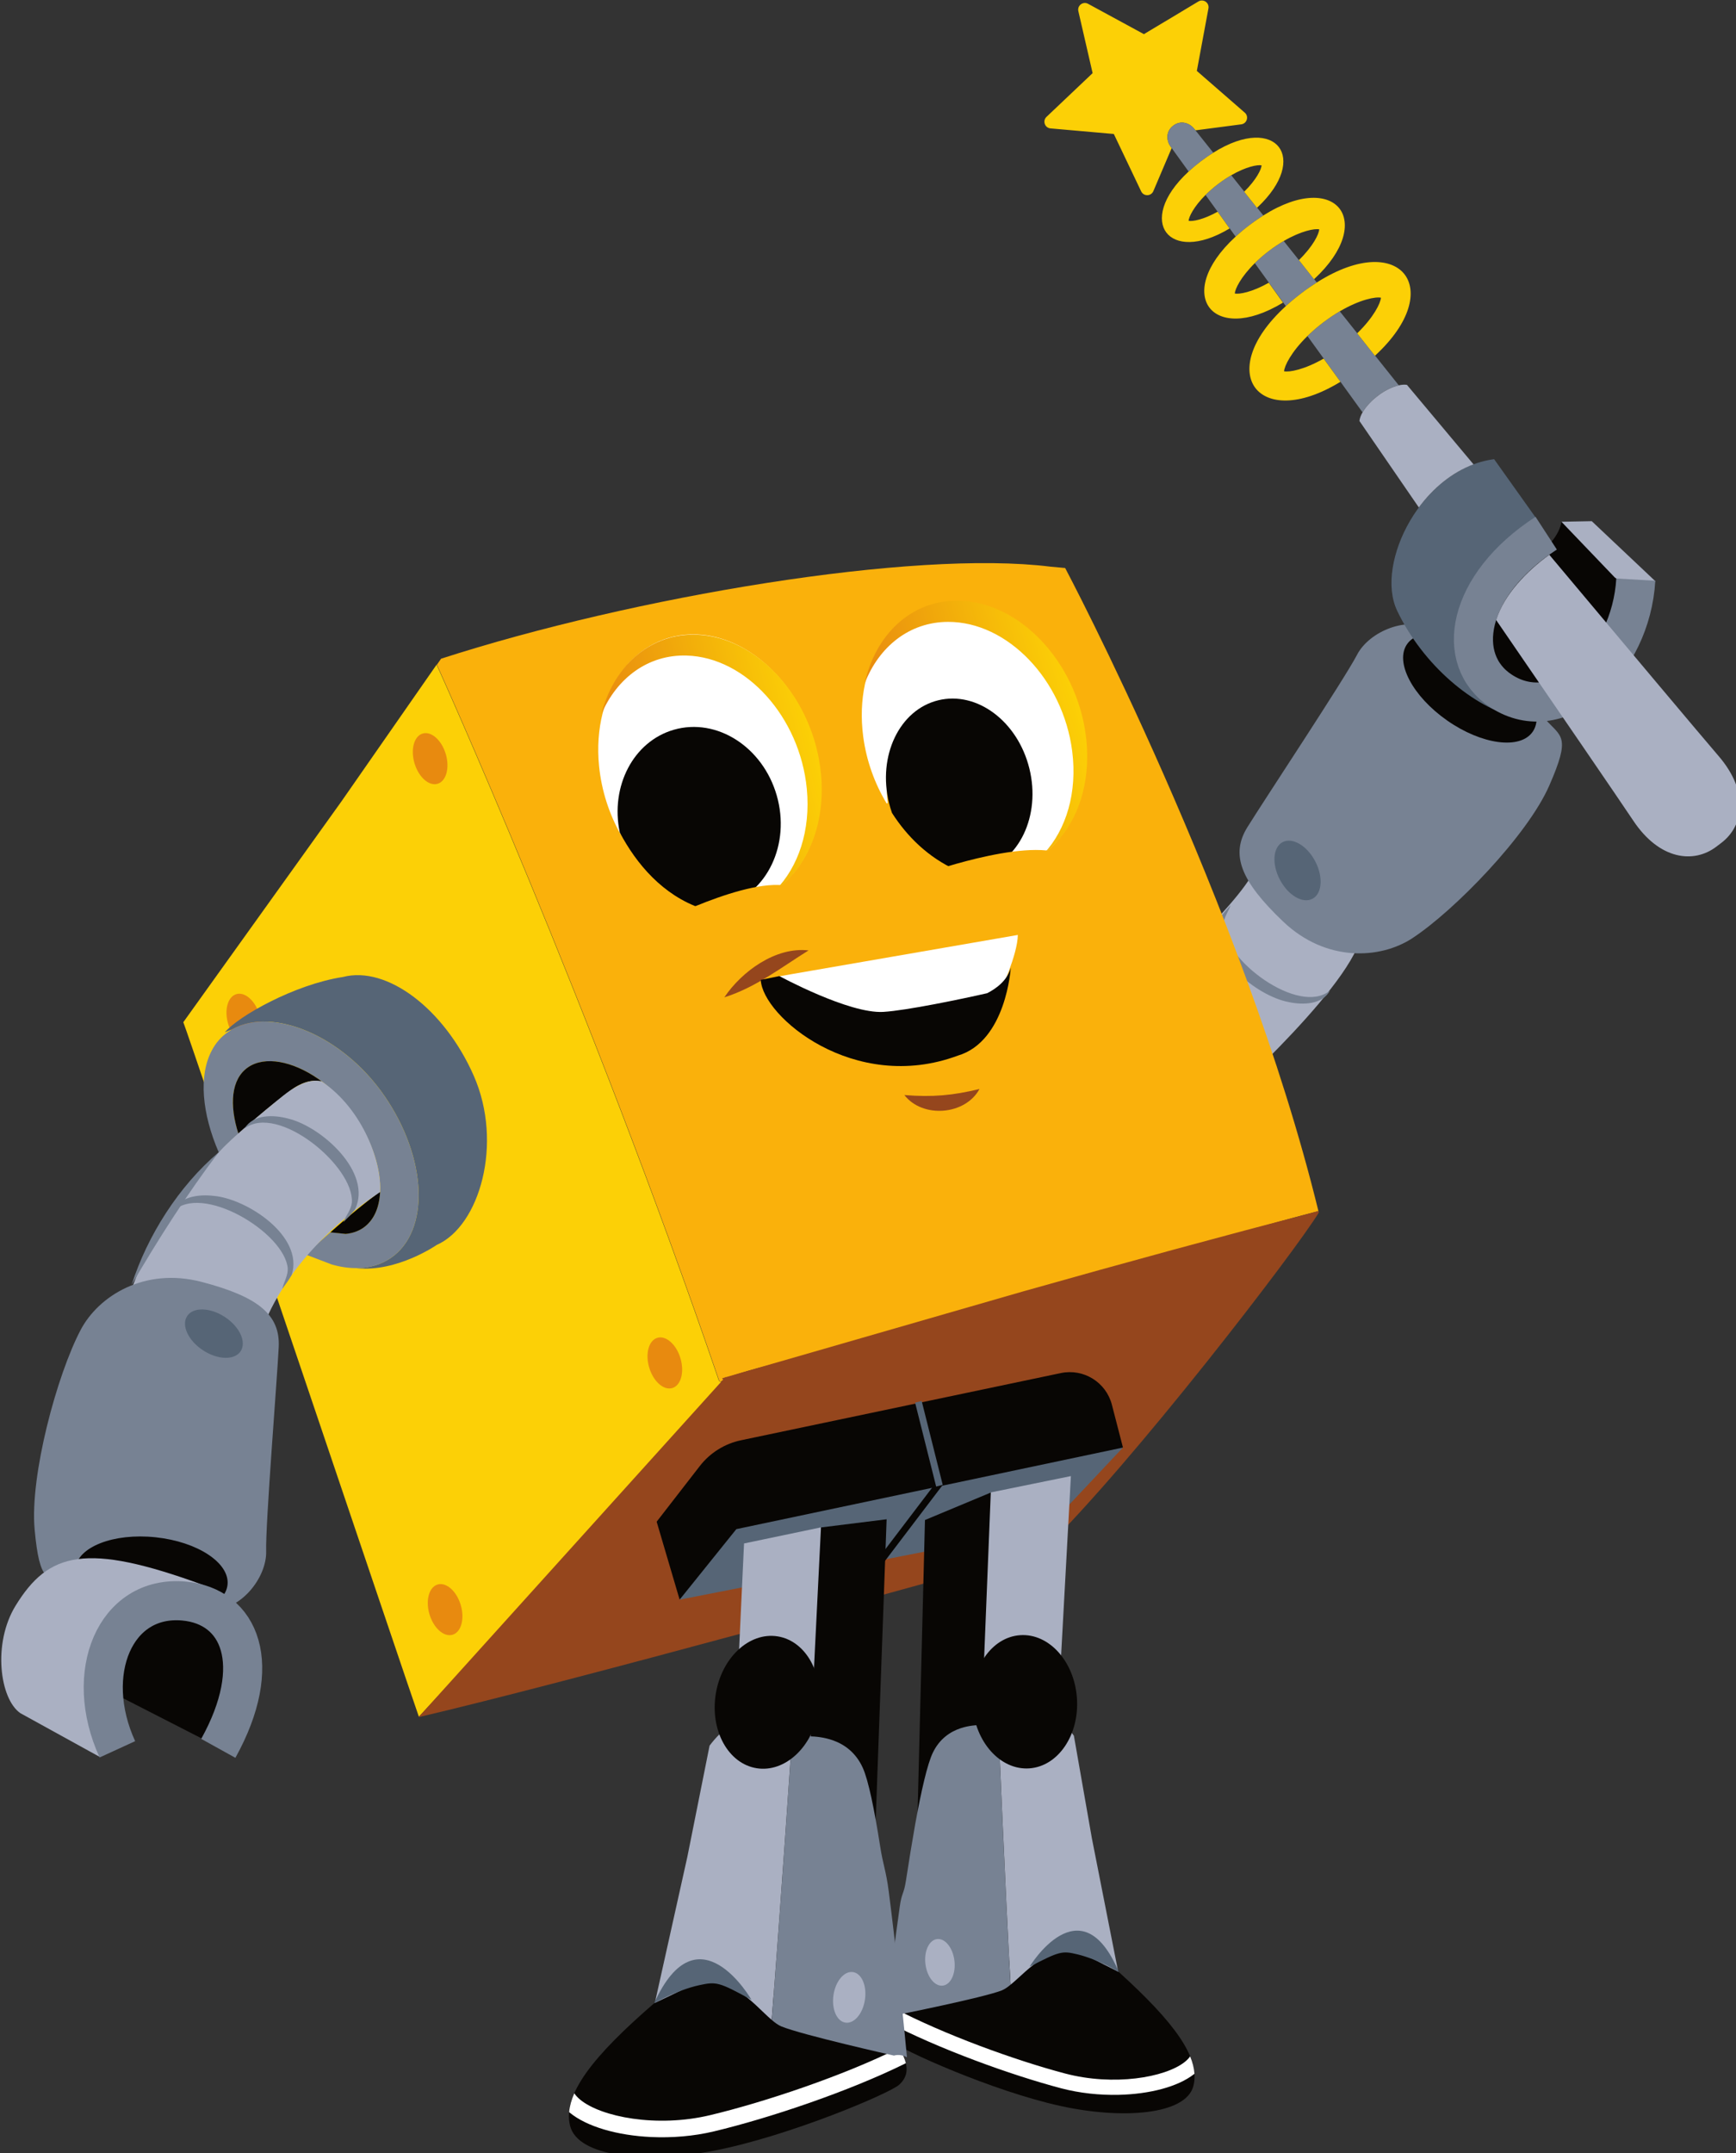 <svg
   width="198.268mm"
   height="245.881mm"
   viewBox="0 0 198.268 245.881"
   version="1.1"
   id="svg1"
   xml:space="preserve"
   inkscape:version="1.3.2 (091e20e, 2023-11-25)"
   sodipodi:docname="paxton-as-pixi-simplified-fit.svg"
   inkscape:export-filename="paxton-as-pixi2.pdf"
   inkscape:export-xdpi="96"
   inkscape:export-ydpi="96"
   xmlns:inkscape="http://www.inkscape.org/namespaces/inkscape"
   xmlns:sodipodi="http://sodipodi.sourceforge.net/DTD/sodipodi-0.dtd"
   xmlns="http://www.w3.org/2000/svg"
   xmlns:svg="http://www.w3.org/2000/svg"><rect x="0" y="0" width="198.268" height="245.881" fill="#333333" stroke="none"/><sodipodi:namedview
     id="namedview1"
     pagecolor="#ffffff"
     bordercolor="#000000"
     borderopacity="0.25"
     inkscape:showpageshadow="2"
     inkscape:pageopacity="0.0"
     inkscape:pagecheckerboard="0"
     inkscape:deskcolor="#d14dd1"
     inkscape:document-units="mm"
     inkscape:zoom="0.80142584"
     inkscape:cx="346.25787"
     inkscape:cy="492.24767"
     inkscape:window-width="1664"
     inkscape:window-height="1294"
     inkscape:window-x="0"
     inkscape:window-y="25"
     inkscape:window-maximized="0"
     inkscape:current-layer="layer-MC0"
     showguides="false" /><defs
     id="defs1"><clipPath
       clipPathUnits="userSpaceOnUse"
       id="clipPath2"><path
         d="M 0,881.714 H 946.745 V 0 H 0 Z"
         transform="translate(-693.824,-114.638)"
         id="path2" /></clipPath><radialGradient
       fx="0"
       fy="0"
       cx="0"
       cy="0"
       r="1"
       gradientUnits="userSpaceOnUse"
       gradientTransform="matrix(399.42,211.07,167.471,-286.271,481.732,456.734)"
       spreadMethod="pad"
       id="radialGradient4"><stop
         style="stop-opacity:1;stop-color:#1f4975"
         offset="0"
         id="stop2" /><stop
         style="stop-opacity:1;stop-color:#14253a"
         offset="1"
         id="stop3" /><stop
         style="stop-opacity:1;stop-color:#14253a"
         offset="1"
         id="stop4" /></radialGradient><clipPath
       clipPathUnits="userSpaceOnUse"
       id="clipPath6"><path
         d="M 0,881.714 H 946.745 V 0 H 0 Z"
         transform="translate(-270.92,-390.39)"
         id="path6" /></clipPath><clipPath
       clipPathUnits="userSpaceOnUse"
       id="clipPath8"><path
         d="M 0,881.714 H 946.745 V 0 H 0 Z"
         transform="translate(-264.034,-395.745)"
         id="path8" /></clipPath><clipPath
       clipPathUnits="userSpaceOnUse"
       id="clipPath10"><path
         d="M 0,881.714 H 946.745 V 0 H 0 Z"
         transform="translate(-315.557,-425.561)"
         id="path10" /></clipPath><clipPath
       clipPathUnits="userSpaceOnUse"
       id="clipPath12"><path
         d="M 0,881.714 H 946.745 V 0 H 0 Z"
         transform="translate(-282.396,-367.152)"
         id="path12" /></clipPath><clipPath
       clipPathUnits="userSpaceOnUse"
       id="clipPath14"><path
         d="M 0,881.714 H 946.745 V 0 H 0 Z"
         transform="translate(-283.959,-354.061)"
         id="path14" /></clipPath><clipPath
       clipPathUnits="userSpaceOnUse"
       id="clipPath16"><path
         d="M 0,881.714 H 946.745 V 0 H 0 Z"
         transform="translate(-246.59,-378.489)"
         id="path16" /></clipPath><clipPath
       clipPathUnits="userSpaceOnUse"
       id="clipPath18"><path
         d="M 0,881.714 H 946.745 V 0 H 0 Z"
         transform="translate(-242.624,-302.05)"
         id="path18" /></clipPath><clipPath
       clipPathUnits="userSpaceOnUse"
       id="clipPath20"><path
         d="M 0,881.714 H 946.745 V 0 H 0 Z"
         transform="translate(-206.535,-315.515)"
         id="path20" /></clipPath><clipPath
       clipPathUnits="userSpaceOnUse"
       id="clipPath22"><path
         d="M 0,881.714 H 946.745 V 0 H 0 Z"
         transform="translate(-634.126,-483.343)"
         id="path22" /></clipPath><clipPath
       clipPathUnits="userSpaceOnUse"
       id="clipPath24"><path
         d="M 0,881.714 H 946.745 V 0 H 0 Z"
         transform="translate(-677.79,-467.533)"
         id="path24" /></clipPath><clipPath
       clipPathUnits="userSpaceOnUse"
       id="clipPath26"><path
         d="M 0,881.714 H 946.745 V 0 H 0 Z"
         transform="translate(-747.488,-555.088)"
         id="path26" /></clipPath><clipPath
       clipPathUnits="userSpaceOnUse"
       id="clipPath28"><path
         d="M 0,881.714 H 946.745 V 0 H 0 Z"
         transform="translate(-702.716,-579.489)"
         id="path28" /></clipPath><clipPath
       clipPathUnits="userSpaceOnUse"
       id="clipPath30"><path
         d="M 0,881.714 H 946.745 V 0 H 0 Z"
         transform="translate(-661.604,-503.327)"
         id="path30" /></clipPath><clipPath
       clipPathUnits="userSpaceOnUse"
       id="clipPath32"><path
         d="M 0,881.714 H 946.745 V 0 H 0 Z"
         transform="translate(-752.594,-619.031)"
         id="path32" /></clipPath><clipPath
       clipPathUnits="userSpaceOnUse"
       id="clipPath34"><path
         d="M 0,881.714 H 946.745 V 0 H 0 Z"
         transform="translate(-782.909,-599.857)"
         id="path34" /></clipPath><clipPath
       clipPathUnits="userSpaceOnUse"
       id="clipPath36"><path
         d="M 0,881.714 H 946.745 V 0 H 0 Z"
         transform="translate(-744.179,-620.513)"
         id="path36" /></clipPath><clipPath
       clipPathUnits="userSpaceOnUse"
       id="clipPath38"><path
         d="M 0,881.714 H 946.745 V 0 H 0 Z"
         transform="translate(-344.787,-398.069)"
         id="path38" /></clipPath><clipPath
       clipPathUnits="userSpaceOnUse"
       id="clipPath40"><path
         d="M 0,881.714 H 946.745 V 0 H 0 Z"
         transform="translate(-358.08,-401.031)"
         id="path40" /></clipPath><clipPath
       clipPathUnits="userSpaceOnUse"
       id="clipPath42"><path
         d="M 0,881.714 H 946.745 V 0 H 0 Z"
         transform="translate(-674.046,-396.261)"
         id="path42" /></clipPath><clipPath
       clipPathUnits="userSpaceOnUse"
       id="clipPath44"><path
         d="M 0,881.714 H 946.745 V 0 H 0 Z"
         transform="translate(-307.141,-457.286)"
         id="path44" /></clipPath><clipPath
       clipPathUnits="userSpaceOnUse"
       id="clipPath46"><path
         d="M 0,881.714 H 946.745 V 0 H 0 Z"
         transform="translate(-585.27,-286.773)"
         id="path46" /></clipPath><clipPath
       clipPathUnits="userSpaceOnUse"
       id="clipPath48"><path
         d="M 0,881.714 H 946.745 V 0 H 0 Z"
         transform="translate(-467.839,-348.673)"
         id="path48" /></clipPath><clipPath
       clipPathUnits="userSpaceOnUse"
       id="clipPath50"><path
         d="M 0,881.714 H 946.745 V 0 H 0 Z"
         transform="translate(-391.978,-543.964)"
         id="path50" /></clipPath><clipPath
       clipPathUnits="userSpaceOnUse"
       id="clipPath52"><path
         d="M 0,881.714 H 946.745 V 0 H 0 Z"
         transform="translate(-331.747,-459.742)"
         id="path52" /></clipPath><clipPath
       clipPathUnits="userSpaceOnUse"
       id="clipPath54"><path
         d="M 0,881.714 H 946.745 V 0 H 0 Z"
         transform="translate(-396.815,-268.947)"
         id="path54" /></clipPath><clipPath
       clipPathUnits="userSpaceOnUse"
       id="clipPath56"><path
         d="M 0,881.714 H 946.745 V 0 H 0 Z"
         transform="translate(-358.658,-471.891)"
         id="path56" /></clipPath><clipPath
       clipPathUnits="userSpaceOnUse"
       id="clipPath58"><path
         d="M 0,881.714 H 946.745 V 0 H 0 Z"
         transform="translate(-372.16,-433.456)"
         id="path58" /></clipPath><clipPath
       clipPathUnits="userSpaceOnUse"
       id="clipPath60"><path
         d="M 0,881.714 H 946.745 V 0 H 0 Z"
         transform="translate(-370.555,-402.409)"
         id="path60" /></clipPath><clipPath
       clipPathUnits="userSpaceOnUse"
       id="clipPath62"><path
         d="M 0,881.714 H 946.745 V 0 H 0 Z"
         transform="translate(-331.201,-426.701)"
         id="path62" /></clipPath><clipPath
       clipPathUnits="userSpaceOnUse"
       id="clipPath64"><path
         d="M 0,881.714 H 946.745 V 0 H 0 Z"
         transform="translate(-556.888,-593.168)"
         id="path64" /></clipPath><clipPath
       clipPathUnits="userSpaceOnUse"
       id="clipPath66"><path
         d="M 0,881.714 H 946.745 V 0 H 0 Z"
         transform="translate(-472.935,-582.617)"
         id="path66" /></clipPath><linearGradient
       x1="0"
       y1="0"
       x2="1"
       y2="0"
       gradientUnits="userSpaceOnUse"
       gradientTransform="matrix(62.933,15.646,15.646,-62.933,448.441,532.651)"
       spreadMethod="pad"
       id="linearGradient67"><stop
         style="stop-opacity:1;stop-color:#e88a0f"
         offset="0"
         id="stop66" /><stop
         style="stop-opacity:1;stop-color:#fcd006"
         offset="1"
         id="stop67" /></linearGradient><linearGradient
       x1="0"
       y1="0"
       x2="1"
       y2="0"
       gradientUnits="userSpaceOnUse"
       gradientTransform="matrix(62.313,17.679,17.679,-62.313,534.361,542.889)"
       spreadMethod="pad"
       id="linearGradient69"><stop
         style="stop-opacity:1;stop-color:#e88a0f"
         offset="0"
         id="stop68" /><stop
         style="stop-opacity:1;stop-color:#fcd006"
         offset="1"
         id="stop69" /></linearGradient><clipPath
       clipPathUnits="userSpaceOnUse"
       id="clipPath71"><path
         d="M 0,881.714 H 946.745 V 0 H 0 Z"
         transform="translate(-576.877,-485.486)"
         id="path71" /></clipPath><clipPath
       clipPathUnits="userSpaceOnUse"
       id="clipPath73"><path
         d="M 0,881.714 H 946.745 V 0 H 0 Z"
         transform="translate(-482.019,-465.327)"
         id="path73" /></clipPath><clipPath
       clipPathUnits="userSpaceOnUse"
       id="clipPath75"><path
         d="M 0,881.714 H 946.745 V 0 H 0 Z"
         transform="translate(-540.209,-433.751)"
         id="path75" /></clipPath><clipPath
       clipPathUnits="userSpaceOnUse"
       id="clipPath77"><path
         d="M 0,881.714 H 946.745 V 0 H 0 Z"
         transform="translate(-566.974,-466.662)"
         id="path77" /></clipPath><clipPath
       clipPathUnits="userSpaceOnUse"
       id="clipPath79"><path
         d="M 0,881.714 H 946.745 V 0 H 0 Z"
         transform="translate(-580.622,-539.272)"
         id="path79" /></clipPath><clipPath
       clipPathUnits="userSpaceOnUse"
       id="clipPath81"><path
         d="M 0,881.714 H 946.745 V 0 H 0 Z"
         transform="translate(-498.961,-530.565)"
         id="path81" /></clipPath><clipPath
       clipPathUnits="userSpaceOnUse"
       id="clipPath83"><path
         d="M 0,881.714 H 946.745 V 0 H 0 Z"
         transform="translate(-548.209,-505.749)"
         id="path83" /></clipPath><clipPath
       clipPathUnits="userSpaceOnUse"
       id="clipPath85"><path
         d="M 0,881.714 H 946.745 V 0 H 0 Z"
         transform="translate(-461.306,-489.653)"
         id="path85" /></clipPath><clipPath
       clipPathUnits="userSpaceOnUse"
       id="clipPath87"><path
         d="M 0,881.714 H 946.745 V 0 H 0 Z"
         transform="translate(-610.873,-319.829)"
         id="path87" /></clipPath><clipPath
       clipPathUnits="userSpaceOnUse"
       id="clipPath89"><path
         d="M 0,881.714 H 946.745 V 0 H 0 Z"
         transform="translate(-586.546,-293.979)"
         id="path89" /></clipPath><clipPath
       clipPathUnits="userSpaceOnUse"
       id="clipPath91"><path
         d="M 0,881.714 H 946.745 V 0 H 0 Z"
         transform="translate(-568.077,-305.311)"
         id="path91" /></clipPath><clipPath
       clipPathUnits="userSpaceOnUse"
       id="clipPath93"><path
         d="M 0,881.714 H 946.745 V 0 H 0 Z"
         transform="translate(-544.397,-198.415)"
         id="path93" /></clipPath><clipPath
       clipPathUnits="userSpaceOnUse"
       id="clipPath95"><path
         d="M 0,881.714 H 946.745 V 0 H 0 Z"
         transform="translate(-513.252,-294.03)"
         id="path95" /></clipPath><clipPath
       clipPathUnits="userSpaceOnUse"
       id="clipPath97"><path
         d="M 0,881.714 H 946.745 V 0 H 0 Z"
         transform="translate(-530.838,-196.354)"
         id="path97" /></clipPath><clipPath
       clipPathUnits="userSpaceOnUse"
       id="clipPath99"><path
         d="M 0,881.714 H 946.745 V 0 H 0 Z"
         transform="translate(-609.542,-150.319)"
         id="path99" /></clipPath><clipPath
       clipPathUnits="userSpaceOnUse"
       id="clipPath101"><path
         d="M 0,881.714 H 946.745 V 0 H 0 Z"
         transform="translate(-609.501,-110.638)"
         id="path101" /></clipPath><clipPath
       clipPathUnits="userSpaceOnUse"
       id="clipPath103"><path
         d="M 0,881.714 H 946.745 V 0 H 0 Z"
         transform="translate(-600.819,-193.575)"
         id="path103" /></clipPath><clipPath
       clipPathUnits="userSpaceOnUse"
       id="clipPath105"><path
         d="M 0,881.714 H 946.745 V 0 H 0 Z"
         transform="translate(-538.739,-171.57)"
         id="path105" /></clipPath><clipPath
       clipPathUnits="userSpaceOnUse"
       id="clipPath107"><path
         d="M 0,881.714 H 946.745 V 0 H 0 Z"
         transform="translate(-556.389,-154.037)"
         id="path107" /></clipPath><clipPath
       clipPathUnits="userSpaceOnUse"
       id="clipPath109"><path
         d="M 0,881.714 H 946.745 V 0 H 0 Z"
         transform="translate(-580.672,-152.026)"
         id="path109" /></clipPath><clipPath
       clipPathUnits="userSpaceOnUse"
       id="clipPath111"><path
         d="M 0,881.714 H 946.745 V 0 H 0 Z"
         transform="translate(-459.319,-140.219)"
         id="path111" /></clipPath><clipPath
       clipPathUnits="userSpaceOnUse"
       id="clipPath113"><path
         d="M 0,881.714 H 946.745 V 0 H 0 Z"
         transform="translate(-458.341,-97.002)"
         id="path113" /></clipPath><clipPath
       clipPathUnits="userSpaceOnUse"
       id="clipPath115"><path
         d="M 0,881.714 H 946.745 V 0 H 0 Z"
         transform="translate(-470.071,-187.571)"
         id="path115" /></clipPath><clipPath
       clipPathUnits="userSpaceOnUse"
       id="clipPath117"><path
         d="M 0,881.714 H 946.745 V 0 H 0 Z"
         transform="translate(-536.976,-161.537)"
         id="path117" /></clipPath><clipPath
       clipPathUnits="userSpaceOnUse"
       id="clipPath119"><path
         d="M 0,881.714 H 946.745 V 0 H 0 Z"
         transform="translate(-517.303,-142.897)"
         id="path119" /></clipPath><clipPath
       clipPathUnits="userSpaceOnUse"
       id="clipPath121"><path
         d="M 0,881.714 H 946.745 V 0 H 0 Z"
         transform="translate(-490.805,-141.333)"
         id="path121" /></clipPath><clipPath
       clipPathUnits="userSpaceOnUse"
       id="clipPath123"><path
         d="M 0,881.714 H 946.745 V 0 H 0 Z"
         transform="translate(-595.993,-238.825)"
         id="path123" /></clipPath><clipPath
       clipPathUnits="userSpaceOnUse"
       id="clipPath125"><path
         d="M 0,881.714 H 946.745 V 0 H 0 Z"
         transform="translate(-512.477,-234.865)"
         id="path125" /></clipPath><clipPath
       clipPathUnits="userSpaceOnUse"
       id="clipPath127"><path
         d="M 0,881.714 H 946.745 V 0 H 0 Z"
         transform="translate(-532.033,-282.477)"
         id="path127" /></clipPath><clipPath
       clipPathUnits="userSpaceOnUse"
       id="clipPath129"><path
         d="M 0,881.714 H 946.745 V 0 H 0 Z"
         transform="translate(-551.548,-307.496)"
         id="path129" /></clipPath><clipPath
       clipPathUnits="userSpaceOnUse"
       id="clipPath131"><path
         d="M 0,881.714 H 946.745 V 0 H 0 Z"
         transform="translate(-329.592,-348.627)"
         id="path131" /></clipPath><clipPath
       clipPathUnits="userSpaceOnUse"
       id="clipPath133"><path
         d="M 0,881.714 H 946.745 V 0 H 0 Z"
         transform="translate(-270.447,-275.171)"
         id="path133" /></clipPath><clipPath
       clipPathUnits="userSpaceOnUse"
       id="clipPath135"><path
         d="M 0,881.714 H 946.745 V 0 H 0 Z"
         transform="translate(-321.436,-275.481)"
         id="path135" /></clipPath><clipPath
       clipPathUnits="userSpaceOnUse"
       id="clipPath137"><path
         d="M 0,881.714 H 946.745 V 0 H 0 Z"
         transform="translate(-313.169,-225.768)"
         id="path137" /></clipPath><clipPath
       clipPathUnits="userSpaceOnUse"
       id="clipPath139"><path
         d="M 0,881.714 H 946.745 V 0 H 0 Z"
         transform="translate(-313.451,-275.453)"
         id="path139" /></clipPath><clipPath
       clipPathUnits="userSpaceOnUse"
       id="clipPath141"><path
         d="M 0,881.714 H 946.745 V 0 H 0 Z"
         transform="translate(-320.562,-362.027)"
         id="path141" /></clipPath><clipPath
       clipPathUnits="userSpaceOnUse"
       id="clipPath143"><path
         d="M 0,881.714 H 946.745 V 0 H 0 Z"
         transform="translate(-285.831,-222.301)"
         id="path143" /></clipPath><clipPath
       clipPathUnits="userSpaceOnUse"
       id="clipPath145"><path
         d="M 0,881.714 H 946.745 V 0 H 0 Z"
         transform="translate(-776.638,-600.322)"
         id="path145" /></clipPath><clipPath
       clipPathUnits="userSpaceOnUse"
       id="clipPath147"><path
         d="M 0,881.714 H 946.745 V 0 H 0 Z"
         transform="translate(-303.694,-396.042)"
         id="path147" /></clipPath><clipPath
       clipPathUnits="userSpaceOnUse"
       id="clipPath149"><path
         d="M 0,881.714 H 946.745 V 0 H 0 Z"
         transform="translate(-326.96,-422.954)"
         id="path149" /></clipPath><clipPath
       clipPathUnits="userSpaceOnUse"
       id="clipPath151"><path
         d="M 0,881.714 H 946.745 V 0 H 0 Z"
         transform="translate(-290.429,-372.412)"
         id="path151" /></clipPath><clipPath
       clipPathUnits="userSpaceOnUse"
       id="clipPath153"><path
         d="M 0,881.714 H 946.745 V 0 H 0 Z"
         transform="translate(-627.128,-747.041)"
         id="path153" /></clipPath><clipPath
       clipPathUnits="userSpaceOnUse"
       id="clipPath155"><path
         d="M 0,881.714 H 946.745 V 0 H 0 Z"
         transform="translate(-692.895,-659.462)"
         id="path155" /></clipPath><clipPath
       clipPathUnits="userSpaceOnUse"
       id="clipPath157"><path
         d="M 0,881.714 H 946.745 V 0 H 0 Z"
         transform="translate(-656.242,-718.016)"
         id="path157" /></clipPath><clipPath
       clipPathUnits="userSpaceOnUse"
       id="clipPath159"><path
         d="M 0,881.714 H 946.745 V 0 H 0 Z"
         transform="translate(-640.063,-738.3)"
         id="path159" /></clipPath><clipPath
       clipPathUnits="userSpaceOnUse"
       id="clipPath161"><path
         d="M 0,881.714 H 946.745 V 0 H 0 Z"
         transform="translate(-673.52,-696.354)"
         id="path161" /></clipPath><clipPath
       clipPathUnits="userSpaceOnUse"
       id="clipPath163"><path
         d="M 0,881.714 H 946.745 V 0 H 0 Z"
         transform="translate(-662.833,-709.753)"
         id="path163" /></clipPath><clipPath
       clipPathUnits="userSpaceOnUse"
       id="clipPath165"><path
         d="M 0,881.714 H 946.745 V 0 H 0 Z"
         transform="translate(-680.955,-687.033)"
         id="path165" /></clipPath><clipPath
       clipPathUnits="userSpaceOnUse"
       id="clipPath167"><path
         d="M 0,881.714 H 946.745 V 0 H 0 Z"
         transform="translate(-645.874,-731.015)"
         id="path167" /></clipPath><clipPath
       clipPathUnits="userSpaceOnUse"
       id="clipPath169"><path
         d="M 0,881.714 H 946.745 V 0 H 0 Z"
         transform="translate(-706.507,-623.65)"
         id="path169" /></clipPath><clipPath
       clipPathUnits="userSpaceOnUse"
       id="clipPath171"><path
         d="M 0,881.714 H 946.745 V 0 H 0 Z"
         transform="translate(-803.357,-543.363)"
         id="path171" /></clipPath><clipPath
       clipPathUnits="userSpaceOnUse"
       id="clipPath173"><path
         d="M 0,881.714 H 946.745 V 0 H 0 Z"
         transform="translate(-360.523,-725.252)"
         id="path173" /></clipPath><clipPath
       clipPathUnits="userSpaceOnUse"
       id="clipPath175"><path
         d="M 0,881.714 H 946.745 V 0 H 0 Z"
         transform="translate(-833.744,-603.478)"
         id="path175" /></clipPath><clipPath
       clipPathUnits="userSpaceOnUse"
       id="clipPath177"><path
         d="M 0,881.714 H 946.745 V 0 H 0 Z"
         transform="translate(-362.342,-212.553)"
         id="path177" /></clipPath><clipPath
       clipPathUnits="userSpaceOnUse"
       id="clipPath179"><path
         d="M 0,881.714 H 946.745 V 0 H 0 Z"
         transform="translate(-176.884,-508.413)"
         id="path179" /></clipPath><clipPath
       clipPathUnits="userSpaceOnUse"
       id="clipPath181"><path
         d="M 0,881.714 H 946.745 V 0 H 0 Z"
         transform="translate(-727.574,-723.637)"
         id="path181" /></clipPath><clipPath
       clipPathUnits="userSpaceOnUse"
       id="clipPath183"><path
         d="M 0,881.714 H 946.745 V 0 H 0 Z"
         transform="translate(-332.453,-567.614)"
         id="path183" /></clipPath><clipPath
       clipPathUnits="userSpaceOnUse"
       id="clipPath185"><path
         d="M 0,881.714 H 946.745 V 0 H 0 Z"
         transform="translate(-259.676,-646.245)"
         id="path185" /></clipPath><clipPath
       clipPathUnits="userSpaceOnUse"
       id="clipPath187"><path
         d="M 0,881.714 H 946.745 V 0 H 0 Z"
         transform="translate(-475.071,-681.07)"
         id="path187" /></clipPath><clipPath
       clipPathUnits="userSpaceOnUse"
       id="clipPath189"><path
         d="M 0,881.714 H 946.745 V 0 H 0 Z"
         transform="translate(-692.916,-327.743)"
         id="path189" /></clipPath><clipPath
       clipPathUnits="userSpaceOnUse"
       id="clipPath191"><path
         d="M 0,881.714 H 946.745 V 0 H 0 Z"
         transform="translate(-113.766,-385.186)"
         id="path191" /></clipPath><clipPath
       clipPathUnits="userSpaceOnUse"
       id="clipPath193"><path
         d="M 0,881.714 H 946.745 V 0 H 0 Z"
         transform="translate(-757.988,-467.509)"
         id="path193" /></clipPath><clipPath
       clipPathUnits="userSpaceOnUse"
       id="clipPath195"><path
         d="M 0,881.714 H 946.745 V 0 H 0 Z"
         transform="translate(-599.495,-658.943)"
         id="path195" /></clipPath><clipPath
       clipPathUnits="userSpaceOnUse"
       id="clipPath197"><path
         d="M 0,881.714 H 946.745 V 0 H 0 Z"
         transform="translate(-241.647,-593.028)"
         id="path197" /></clipPath><clipPath
       clipPathUnits="userSpaceOnUse"
       id="clipPath199"><path
         d="M 0,881.714 H 946.745 V 0 H 0 Z"
         transform="translate(-848.77,-555.65)"
         id="path199" /></clipPath><clipPath
       clipPathUnits="userSpaceOnUse"
       id="clipPath201"><path
         d="M 0,881.714 H 946.745 V 0 H 0 Z"
         transform="translate(-446.52,-221.892)"
         id="path201" /></clipPath><clipPath
       clipPathUnits="userSpaceOnUse"
       id="clipPath203"><path
         d="M 0,881.714 H 946.745 V 0 H 0 Z"
         transform="translate(-530.216,-766.341)"
         id="path203" /></clipPath><clipPath
       clipPathUnits="userSpaceOnUse"
       id="clipPath205"><path
         d="M 0,881.714 H 946.745 V 0 H 0 Z"
         transform="translate(-744.064,-333.556)"
         id="path205" /></clipPath><clipPath
       clipPathUnits="userSpaceOnUse"
       id="clipPath207"><path
         d="M 0,881.714 H 946.745 V 0 H 0 Z"
         transform="translate(-446.562,-687.058)"
         id="path207" /></clipPath><clipPath
       clipPathUnits="userSpaceOnUse"
       id="clipPath209"><path
         d="M 0,881.714 H 946.745 V 0 H 0 Z"
         transform="translate(-279.051,-198.738)"
         id="path209" /></clipPath></defs><g
     id="layer-MC0"
     inkscape:groupmode="layer"
     inkscape:label="paxton-as-pixi"
     transform="matrix(0.265,0,0,0.265,-87.588,-33.237)"><g
       id="g3"
       inkscape:label="left-arm"
       style="display:inline"
       transform="translate(-1.5748037e-6)"><path
         id="path21"
         d="M 0,0 C 6.885,6.885 16.64,17.214 19.509,23.525 L 52.406,-2.104 C 47.624,-12.623 34.045,-27.35 23.143,-38.252 Z"
         style="fill:#aab0c2;fill-opacity:1;fill-rule:nonzero;stroke:none"
         transform="matrix(1.333,0,0,-1.333,845.501,531.161)"
         clip-path="url(#clipPath22)" /><path
         id="path23"
         d="m 0,0 c -2.468,-4.608 -8.824,-4.721 -13.327,-3.74 -10.444,1.907 -27.231,15.435 -22.204,27.22 1.049,1.553 2.212,2.756 3.424,4.137 -0.732,-2.099 -2.246,-4.04 -2.36,-6.263 C -34.634,10.005 -9.948,-8.361 0,0"
         style="fill:#778293;fill-opacity:1;fill-rule:nonzero;stroke:none"
         transform="matrix(1.333,0,0,-1.333,903.72,552.242)"
         clip-path="url(#clipPath24)" /><path
         id="path25"
         d="m 0,0 c 5.128,-5.684 8.21,-5.281 1.17,-21.362 -7.04,-16.081 -30.616,-40.366 -44.273,-49.318 -10.337,-6.776 -27.869,-7.823 -41.745,5.376 -13.876,13.2 -17.032,21.706 -11.585,30.5 5.447,8.794 31.461,48.015 35.451,55.727 3.99,7.711 16.679,12.844 24.532,8.055 C -28.597,24.188 0,0 0,0"
         style="fill:#778293;fill-opacity:1;fill-rule:nonzero;stroke:none"
         transform="matrix(1.333,0,0,-1.333,996.651,435.501)"
         clip-path="url(#clipPath26)" /><path
         id="path27"
         d="M 0,0 C 4.059,5.807 16.435,4.164 27.642,-3.669 38.849,-11.502 44.643,-22.56 40.585,-28.367 36.526,-34.174 24.15,-32.532 12.943,-24.698 1.736,-16.865 -4.059,-5.807 0,0"
         style="fill:#080604;fill-opacity:1;fill-rule:nonzero;stroke:none"
         transform="matrix(1.333,0,0,-1.333,936.955,402.967)"
         clip-path="url(#clipPath28)" /><path
         id="path29"
         d="M 0,0 C -2.667,5.055 -2.279,10.497 0.866,12.156 4.011,13.816 8.722,11.063 11.389,6.009 14.055,0.954 13.668,-4.489 10.523,-6.148 7.378,-7.807 2.667,-5.054 0,0"
         style="fill:#566576;fill-opacity:1;fill-rule:nonzero;stroke:none"
         transform="matrix(1.333,0,0,-1.333,882.139,504.516)"
         clip-path="url(#clipPath30)" /><path
         id="path31"
         d="m 0,0 c -0.526,-3.873 -4.351,-9.228 -10.663,-12.097 -6.311,-2.869 -15.875,-21.804 -13.771,-29.263 2.104,-7.46 3.826,-14.728 15.492,-13.963 11.667,0.766 23.526,10.329 23.526,10.902 0,0.574 6.311,27.925 6.311,27.925 L 5.212,-1.195 Z"
         style="fill:#080604;fill-opacity:1;fill-rule:nonzero;stroke:none"
         transform="matrix(1.333,0,0,-1.333,1003.459,350.244)"
         clip-path="url(#clipPath32)" /><path
         id="path33"
         d="M 0,0 -20.513,19.365 -30.315,19.174 -13.054,1.148 -2.725,-5.738 Z"
         style="fill:#aab0c2;fill-opacity:1;fill-rule:nonzero;stroke:none"
         transform="matrix(1.333,0,0,-1.333,1043.879,375.809)"
         clip-path="url(#clipPath34)" /><path
         id="path35"
         d="m 0,0 -13.341,18.744 c -23.333,-3.061 -38.634,-33.662 -31.366,-48.963 8.421,-17.73 24.864,-31.367 38.826,-34.619 0,0 -11.667,4.399 -13.58,19.7 C -21.374,-29.837 -9.946,-9.181 0,0"
         style="fill:#566576;fill-opacity:1;fill-rule:nonzero;stroke:none"
         transform="matrix(1.333,0,0,-1.333,992.238,348.268)"
         clip-path="url(#clipPath36)" /><path
         id="path144"
         d="m 0,0 c -1.562,-26.967 -24.752,-48.25 -43.504,-36.039 -15.389,10.02 -11.329,34.233 14.533,51.058"
         style="fill:none;stroke:#778293;stroke-width:12.637;stroke-linecap:butt;stroke-linejoin:miter;stroke-miterlimit:10;stroke-dasharray:none;stroke-opacity:1"
         transform="matrix(1.333,0,0,-1.333,1035.517,375.19)"
         clip-path="url(#clipPath145)" /></g><g
       id="g6"
       inkscape:label="body"
       style="display:inline"><path
         id="path41"
         d="m 0,0 c -31.608,-8.233 -156.929,-44.705 -156.929,-44.705 0,0 -24.778,-5.69 -33.864,-8.986 l -2.541,-1.521 -0.413,0.386 c -41.877,122.444 -91.219,231.337 -91.219,231.337 l -0.075,0.048 1.393,1.991 c 61.93,20.007 152.714,35.314 197.042,29.745 l 4.729,-0.432 C -81.877,207.863 -24.26,99.173 0,0"
         style="fill:#fab10b;fill-opacity:1;fill-rule:nonzero;stroke:none"
         transform="matrix(1.333,0,0,-1.333,898.728,647.27)"
         clip-path="url(#clipPath42)" /><path
         id="path43"
         d="m 0,0 51.123,71.371 30.74,44.163 0.075,-0.048 c 0,0 49.343,-108.893 91.22,-231.337 l 0.413,-0.386 c 0,0 0.899,0.7 0.471,-2.811 L 76.164,-224.507 C 73.852,-218.168 1.514,-3.44 0,0"
         style="fill:#fcd006;fill-opacity:1;fill-rule:nonzero;stroke:none"
         transform="matrix(1.333,0,0,-1.333,409.521,565.904)"
         clip-path="url(#clipPath44)" /><path
         id="path45"
         d="m 0,0 c 28.722,28.091 81.086,96.2 88.93,109.016 0.091,0.15 -0.107,0.305 -0.154,0.473 C 57.167,101.256 28.036,93.345 -6.715,83.526 l -96.141,-27.735 c 0.007,0.05 0.024,0.116 0.03,0.164 l -0.191,-0.213 -0.971,-0.298 c 0.057,-0.151 0.184,-0.279 0.348,-0.397 L -202.139,-54.09 C -154.912,-43.083 -35.047,-10.097 0,0"
         style="fill:#95461d;fill-opacity:1;fill-rule:nonzero;stroke:none"
         transform="matrix(1.333,0,0,-1.333,780.36,793.255)"
         clip-path="url(#clipPath46)" /><path
         id="path47"
         d="m 0,0 c 1.333,-4.485 0.151,-8.793 -2.64,-9.622 -2.791,-0.829 -6.133,2.135 -7.465,6.62 -1.333,4.484 -0.151,8.792 2.64,9.621 C -4.675,7.449 -1.332,4.485 0,0"
         style="fill:#e88a0f;fill-opacity:1;fill-rule:nonzero;stroke:none"
         transform="matrix(1.333,0,0,-1.333,623.786,710.721)"
         clip-path="url(#clipPath48)" /><path
         id="path49"
         d="m 0,0 c 1.332,-4.485 0.15,-8.793 -2.64,-9.622 -2.791,-0.829 -6.133,2.135 -7.466,6.62 -1.332,4.485 -0.15,8.793 2.641,9.622 C -4.675,7.449 -1.333,4.485 0,0"
         style="fill:#e88a0f;fill-opacity:1;fill-rule:nonzero;stroke:none"
         transform="matrix(1.333,0,0,-1.333,522.637,450.333)"
         clip-path="url(#clipPath50)" /><path
         id="path51"
         d="m 0,0 c 1.333,-4.485 0.15,-8.793 -2.64,-9.622 -2.791,-0.829 -6.133,2.135 -7.466,6.62 -1.332,4.485 -0.15,8.793 2.641,9.622 C -4.675,7.449 -1.332,4.485 0,0"
         style="fill:#e88a0f;fill-opacity:1;fill-rule:nonzero;stroke:none"
         transform="matrix(1.333,0,0,-1.333,442.329,562.63)"
         clip-path="url(#clipPath52)" /><path
         id="path53"
         d="m 0,0 c 1.332,-4.485 0.15,-8.793 -2.64,-9.622 -2.791,-0.829 -6.133,2.135 -7.466,6.62 -1.332,4.485 -0.15,8.793 2.641,9.622 C -4.675,7.448 -1.332,4.485 0,0"
         style="fill:#e88a0f;fill-opacity:1;fill-rule:nonzero;stroke:none"
         transform="matrix(1.333,0,0,-1.333,529.087,817.023)"
         clip-path="url(#clipPath54)" /><path
         id="path63"
         d="m 0,0 c 19.727,0 38.297,-19.491 41.457,-43.531 2.772,-21.154 -7.253,-38.784 -23.106,-42.742 3.935,2.757 -6.102,7.139 -6.102,7.139 0.661,2.967 12.336,10.719 11.9,14.139 -1.901,14.313 -13.78,25.911 -26.535,25.908 -12.756,-0.003 -21.565,-11.624 -19.664,-25.937 l -0.337,-0.196 c -3.862,6.378 -6.564,13.779 -7.6,21.661 C -33.155,-19.494 -19.727,0 0,0"
         style="fill:#ffffff;fill-opacity:1;fill-rule:nonzero;stroke:none"
         transform="matrix(1.333,0,0,-1.333,742.518,384.728)"
         clip-path="url(#clipPath64)" /><path
         id="path65"
         d="m 0,0 c 19.752,-0.659 37.713,-20.777 40.106,-44.957 1.857,-18.823 -6.242,-34.554 -19.255,-40.266 2.489,4.446 -8.424,2.597 -9.008,8.375 -1.413,14.471 -1.219,35.601 -14.566,35.986 -12.83,0.351 -22.277,-10.158 -21.704,-23.795 -3.699,6.552 -6.181,14.096 -6.985,22.09 C -33.821,-18.419 -19.752,0.659 0,0"
         style="fill:#ffffff;fill-opacity:1;fill-rule:nonzero;stroke:none"
         transform="matrix(1.333,0,0,-1.333,630.58,398.796)"
         clip-path="url(#clipPath66)" /><path
         id="path67"
         d="m 442.394,556.976 c 4.998,11.702 15.118,19.317 27.56,18.953 v 0 c 19.212,-0.564 36.613,-19.855 38.854,-43.108 v 0 c 1.291,-13.445 -2.762,-25.261 -10.124,-32.724 v 0 c 10.261,7.165 16.287,21.242 14.697,37.654 v 0 c -2.354,24.213 -20.429,44.319 -40.361,44.93 v 0 c -0.309,0.009 -0.618,0.014 -0.925,0.014 v 0 c -14.492,10e-4 -25.829,-10.51 -29.701,-25.719"
         transform="matrix(1.333,0,0,-1.333,0,1175.619)"
         style="fill:url(#linearGradient67);stroke:none" /><path
         id="path69"
         d="m 557.272,593.664 c -14.921,-0.04 -26.296,-11.054 -29.741,-26.702 v 0 c 4.611,11.858 14.466,19.805 26.898,19.854 v 0 c 19.197,0.078 37.19,-18.616 40.178,-41.774 v 0 c 1.724,-13.39 -1.94,-25.329 -9.047,-33.031 v 0 c 10.011,7.5 15.571,21.765 13.453,38.109 v 0 c -3.128,24.079 -21.776,43.543 -41.66,43.544 v 0 c -0.028,0 -0.053,0 -0.081,0"
         transform="matrix(1.333,0,0,-1.333,0,1175.619)"
         style="fill:url(#linearGradient69);stroke:none" /><path
         id="path70"
         d="m 0,0 0.01,-0.023 c -0.076,-6.301 -5.631,-18.282 -5.631,-18.282 0,0 -0.399,-0.095 -1.11,-0.245 -0.237,-0.051 -0.474,-0.101 -0.776,-0.18 -5.829,-1.349 -28.712,-6.069 -37.602,-6.468 -10.689,-0.489 -32.064,11.816 -32.064,11.816 l 4.565,0.808 z"
         style="fill:#ffffff;fill-opacity:1;fill-rule:nonzero;stroke:none"
         transform="matrix(1.333,0,0,-1.333,769.17,528.305)"
         clip-path="url(#clipPath71)" /><path
         id="path72"
         d="M 0,0 C 5.669,8.434 16.658,16.401 27.23,15.17 18.265,9.582 10.2,3.223 0,0"
         style="fill:#95461d;fill-opacity:1;fill-rule:nonzero;stroke:none"
         transform="matrix(1.333,0,0,-1.333,642.692,555.183)"
         clip-path="url(#clipPath73)" /><path
         id="path74"
         d="M 0,0 C 9.096,-0.74 15.736,-0.126 24.303,1.961 19.735,-6.492 5.93,-7.632 0,0"
         style="fill:#95461d;fill-opacity:1;fill-rule:nonzero;stroke:none"
         transform="matrix(1.333,0,0,-1.333,720.279,597.284)"
         clip-path="url(#clipPath75)" /><path
         id="path76"
         d="M 0,0 C -8.155,-1.863 -26.096,-5.603 -33.568,-6.043 -44.652,-6.705 -67.172,5.534 -67.172,5.534 l -6.023,-1.225 c 0.544,-11.807 30.212,-36.927 63.677,-24.5 C 6.208,-15.566 7.637,8.252 7.637,8.252 6.533,4.033 2.783,1.414 0,0"
         style="fill:#080604;fill-opacity:1;fill-rule:nonzero;stroke:none"
         transform="matrix(1.333,0,0,-1.333,755.965,553.403)"
         clip-path="url(#clipPath77)" /><path
         id="path78"
         d="m 0,0 c -3.763,15.268 -16.97,25.143 -29.498,22.055 -12.528,-3.088 -19.634,-17.968 -15.871,-33.237 0.268,-1.086 0.588,-2.141 0.948,-3.17 4.947,-7.74 11.852,-14.479 20.928,-18.547 l -0.733,-0.553 c 2.745,-0.513 5.566,-0.472 8.355,0.215 C -3.343,-30.149 3.763,-15.268 0,0"
         style="fill:#080604;fill-opacity:1;fill-rule:nonzero;stroke:none"
         transform="matrix(1.333,0,0,-1.333,774.163,456.589)"
         clip-path="url(#clipPath79)" /><path
         id="path80"
         d="m 0,0 c -4.511,15.714 -19.397,25.229 -33.249,21.253 -13.128,-3.769 -20.608,-18.302 -17.515,-33.187 5.393,-10.205 13.945,-20.338 26.438,-24.594 2.461,-0.104 4.953,0.169 7.413,0.875 C -3.061,-31.676 4.511,-15.714 0,0"
         style="fill:#080604;fill-opacity:1;fill-rule:nonzero;stroke:none"
         transform="matrix(1.333,0,0,-1.333,665.281,468.199)"
         clip-path="url(#clipPath81)" /><path
         id="path82"
         d="M 0,0 C 0,0 36.179,12.759 45.6,4.323 L 17.42,-9.478 Z"
         style="fill:#fab10b;fill-opacity:1;fill-rule:nonzero;stroke:none"
         transform="matrix(1.333,0,0,-1.333,730.946,501.287)"
         clip-path="url(#clipPath83)" /><path
         id="path84"
         d="M 0,0 C 0,0 34.186,17.427 44.586,10.285 L 18.452,-7.126 Z"
         style="fill:#fab10b;fill-opacity:1;fill-rule:nonzero;stroke:none"
         transform="matrix(1.333,0,0,-1.333,615.074,522.748)"
         clip-path="url(#clipPath85)" /></g><g
       id="g7"
       inkscape:label="legs"
       style="display:inline"><path
         id="path86"
         d="m 0,0 -3.581,13.839 c -1.877,7.255 -9.114,11.763 -16.453,10.247 L -123.414,2.37 c -5.326,-1.1 -10.083,-4.066 -13.415,-8.364 l -13.936,-17.979 7.429,-25.196 22.387,17.452 111.339,26.722 z"
         style="fill:#080604;fill-opacity:1;fill-rule:nonzero;stroke:none"
         transform="matrix(1.333,0,0,-1.333,814.497,749.181)"
         clip-path="url(#clipPath87)" /><path
         id="path88"
         d="m 0,0 24.327,25.849 -124.998,-26.37 -18.338,-22.798 z"
         style="fill:#566576;fill-opacity:1;fill-rule:nonzero;stroke:none"
         transform="matrix(1.333,0,0,-1.333,782.061,783.646)"
         clip-path="url(#clipPath89)" /><path
         id="path90"
         d="m 0,0 25.975,5.296 -4.786,-87.587 -24.431,-0.182 -9.526,22.227 z"
         style="fill:#aab0c2;fill-opacity:1;fill-rule:nonzero;stroke:none"
         transform="matrix(1.333,0,0,-1.333,757.436,768.537)"
         clip-path="url(#clipPath91)" /><path
         id="path92"
         d="m 0,0 2.473,98.012 21.281,8.881 -3.317,-82.47 z"
         style="fill:#080604;fill-opacity:1;fill-rule:nonzero;stroke:none"
         transform="matrix(1.333,0,0,-1.333,725.863,911.065)"
         clip-path="url(#clipPath93)" /><path
         id="path94"
         d="m 0,0 -24.867,-5.2 -2.849,-60.975 24.308,-2.453 11.552,21.244 z"
         style="fill:#aab0c2;fill-opacity:1;fill-rule:nonzero;stroke:none"
         transform="matrix(1.333,0,0,-1.333,684.336,783.579)"
         clip-path="url(#clipPath95)" /><path
         id="path96"
         d="M 0,0 3.64,100.317 -17.586,97.675 -20.994,29.047 Z"
         style="fill:#080604;fill-opacity:1;fill-rule:nonzero;stroke:none"
         transform="matrix(1.333,0,0,-1.333,707.785,913.813)"
         clip-path="url(#clipPath97)" /><path
         id="path98"
         d="m 0,0 c 17.668,-16.03 26.561,-27.688 24.077,-36.91 -2.485,-9.223 -22.809,-10.811 -42.986,-6.376 -22.217,4.882 -51.636,18.226 -54.392,20.859 -2.756,2.632 -3.382,6.392 1.859,12.982 5.24,6.59 30.518,9.325 30.518,9.325 l 21.76,15.056 15.224,-5.582 z"
         style="fill:#080604;fill-opacity:1;fill-rule:nonzero;stroke:none"
         transform="matrix(1.333,0,0,-1.333,812.723,975.193)"
         clip-path="url(#clipPath99)" /><path
         id="path100"
         d="m 0,0 c -6.17,-0.141 -12.627,0.535 -18.606,2.112 -16.181,4.269 -39.715,12.764 -56.47,21.573 0.34,1.302 1.029,2.776 2.148,4.458 16.403,-8.656 39.62,-17.037 55.584,-21.248 15.721,-4.147 32.302,-1.309 38.65,3.699 0.769,0.606 1.357,1.221 1.783,1.841 0.812,-1.969 1.283,-3.84 1.402,-5.623 C 24.449,6.778 24.412,6.744 24.369,6.711 19.131,2.579 9.939,0.228 0,0"
         style="fill:#ffffff;fill-opacity:1;fill-rule:nonzero;stroke:none"
         transform="matrix(1.333,0,0,-1.333,812.668,1028.102)"
         clip-path="url(#clipPath101)" /><path
         id="path102"
         d="m 0,0 8.508,-43.15 c -3.057,1.523 -6.094,3.056 -8.932,4.546 -12.169,6.399 -20.027,-4.04 -25.858,-8.762 -1.741,31.22 -3.842,81.665 -3.842,81.665 l 0.424,1.736 c 0.498,-0.084 0.877,-0.182 1.166,-0.252 -0.009,-0.03 0.03,-0.009 0.03,-0.009 3.942,-1.952 8.601,-2.06 12.617,0.101 1.481,0.798 2.758,1.837 3.781,3.066 2.436,-0.323 6.296,-5.814 6.296,-5.814 z"
         style="fill:#aab0c2;fill-opacity:1;fill-rule:nonzero;stroke:none"
         transform="matrix(1.333,0,0,-1.333,801.091,917.519)"
         clip-path="url(#clipPath103)" /><path
         id="path104"
         d="m 0,0 c 0.619,4.456 1.293,3.774 1.989,8.321 0.968,6.329 1.989,12.561 2.997,18.257 1.937,10.697 3.932,19.463 5.714,23.113 2.145,4.423 5.562,6.764 9.093,7.91 4.905,1.584 10.056,0.936 12.587,0.438 l -0.424,-1.736 c 0,0 2.101,-50.445 3.842,-81.664 -1.005,-0.843 -1.966,-1.486 -2.876,-1.85 -6.071,-2.362 -33.65,-7.876 -33.65,-7.876 0,0 -1.705,0.692 -3.851,-0.413 0.134,1.153 1.199,10.199 2.77,22.182 C -1.25,-9.17 -0.662,-4.656 0,0"
         style="fill:#778293;fill-opacity:1;fill-rule:nonzero;stroke:none"
         transform="matrix(1.333,0,0,-1.333,718.318,946.858)"
         clip-path="url(#clipPath105)" /><path
         id="path106"
         d="m 0,0 c 0.519,-4.156 -1.157,-7.788 -3.743,-8.11 -2.586,-0.323 -5.103,2.784 -5.622,6.94 -0.519,4.157 1.156,7.788 3.742,8.111 C -3.036,7.264 -0.519,4.156 0,0"
         style="fill:#aab0c2;fill-opacity:1;fill-rule:nonzero;stroke:none"
         transform="matrix(1.333,0,0,-1.333,741.852,970.237)"
         clip-path="url(#clipPath107)" /><path
         id="path108"
         d="m 0,0 c 0,0 16.562,27.372 28.87,-1.707 0,0 -6.56,4.065 -13.297,5.698 C 10.534,5.213 9.753,5.056 0,0"
         style="fill:#566576;fill-opacity:1;fill-rule:nonzero;stroke:none"
         transform="matrix(1.333,0,0,-1.333,774.229,972.917)"
         clip-path="url(#clipPath109)" /><path
         id="path110"
         d="m 0,0 c -19.655,-17.003 -29.641,-29.469 -27.173,-39.577 2.468,-10.108 24.562,-12.361 46.65,-8.052 24.322,4.745 56.705,18.519 59.775,21.315 3.069,2.796 3.847,6.874 -1.69,14.186 -5.538,7.312 -32.996,10.943 -32.996,10.943 L 21.256,15.772 4.532,10.085 Z"
         style="fill:#080604;fill-opacity:1;fill-rule:nonzero;stroke:none"
         transform="matrix(1.333,0,0,-1.333,612.425,988.66)"
         clip-path="url(#clipPath111)" /><path
         id="path112"
         d="m 0,0 c 6.716,-0.313 13.766,0.257 20.317,1.821 17.733,4.232 43.582,12.876 62.057,22.038 -0.337,1.427 -1.05,3.049 -2.225,4.91 C 62.062,19.765 36.561,11.236 19.066,7.062 1.839,2.951 -16.147,6.469 -22.931,12.086 c -0.821,0.681 -1.446,1.366 -1.894,2.052 -0.935,-2.124 -1.496,-4.149 -1.671,-6.088 0.044,-0.038 0.084,-0.076 0.129,-0.113 C -20.769,3.301 -10.819,0.504 0,0"
         style="fill:#ffffff;fill-opacity:1;fill-rule:nonzero;stroke:none"
         transform="matrix(1.333,0,0,-1.333,611.121,1046.283)"
         clip-path="url(#clipPath113)" /><path
         id="path114"
         d="m 0,0 -10.514,-47.243 c 3.368,1.579 6.716,3.171 9.845,4.72 13.417,6.656 21.706,-4.915 27.935,-10.208 2.7,33.955 6.425,89.308 6.425,89.308 l -0.417,1.901 c -0.544,-0.078 -0.96,-0.175 -1.277,-0.244 0.01,-0.033 -0.032,-0.009 -0.032,-0.009 -4.344,-2.024 -9.42,-2.021 -13.738,0.436 -1.593,0.907 -2.956,2.071 -4.039,3.436 -2.662,-0.289 -7.007,-6.169 -7.007,-6.169 z"
         style="fill:#aab0c2;fill-opacity:1;fill-rule:nonzero;stroke:none"
         transform="matrix(1.333,0,0,-1.333,626.761,925.524)"
         clip-path="url(#clipPath115)" /><path
         id="path116"
         d="m 0,0 c -0.559,4.869 -1.175,9.882 -1.815,14.852 -0.892,6.918 -1.844,8.462 -2.794,14.691 -1.834,11.699 -3.78,21.298 -5.627,25.318 -2.222,4.873 -5.883,7.511 -9.699,8.85 -5.301,1.851 -10.927,1.279 -13.696,0.801 l 0.416,-1.902 c 0,0 -3.724,-55.353 -6.425,-89.307 1.073,-0.944 2.103,-1.669 3.085,-2.089 6.55,-2.728 36.444,-9.445 36.444,-9.445 0,0 1.874,0.709 4.183,-0.549 -0.116,1.259 -1.043,11.138 -2.446,24.23 C 1.125,-10.019 0.601,-5.087 0,0"
         style="fill:#778293;fill-opacity:1;fill-rule:nonzero;stroke:none"
         transform="matrix(1.333,0,0,-1.333,715.969,960.236)"
         clip-path="url(#clipPath117)" /><path
         id="path118"
         d="m 0,0 c -0.672,-4.513 1.059,-8.511 3.867,-8.929 2.808,-0.419 5.63,2.901 6.302,7.414 C 10.842,2.998 9.11,6.995 6.302,7.414 3.494,7.832 0.672,4.513 0,0"
         style="fill:#aab0c2;fill-opacity:1;fill-rule:nonzero;stroke:none"
         transform="matrix(1.333,0,0,-1.333,689.737,985.09)"
         clip-path="url(#clipPath119)" /><path
         id="path120"
         d="m 0,0 c 0,0 -17.331,30.237 -31.486,-1.115 0,0 7.25,4.258 14.629,5.863 C -11.338,5.949 -10.492,5.758 0,0"
         style="fill:#566576;fill-opacity:1;fill-rule:nonzero;stroke:none"
         transform="matrix(1.333,0,0,-1.333,654.406,987.174)"
         clip-path="url(#clipPath121)" /><path
         id="path122"
         d="m 0,0 c 0.817,-11.89 -6.079,-22.047 -15.402,-22.688 -9.322,-0.64 -17.542,8.479 -18.359,20.369 -0.817,11.889 6.079,22.047 15.401,22.687 C -9.037,21.009 -0.817,11.89 0,0"
         style="fill:#080604;fill-opacity:1;fill-rule:nonzero;stroke:none"
         transform="matrix(1.333,0,0,-1.333,794.658,857.185)"
         clip-path="url(#clipPath123)" /><path
         id="path124"
         d="m 0,0 c -1.864,-11.771 -10.818,-20.135 -19.999,-18.681 -9.181,1.454 -15.112,12.175 -13.248,23.946 1.864,11.771 10.818,20.134 19.998,18.681 C -4.068,22.492 1.864,11.771 0,0"
         style="fill:#080604;fill-opacity:1;fill-rule:nonzero;stroke:none"
         transform="matrix(1.333,0,0,-1.333,683.303,862.465)"
         clip-path="url(#clipPath125)" /><path
         id="path126"
         d="M 0,0 19.76,26.004"
         style="fill:none;stroke:#080604;stroke-width:2.194;stroke-linecap:butt;stroke-linejoin:miter;stroke-miterlimit:10;stroke-dasharray:none;stroke-opacity:1"
         transform="matrix(1.333,0,0,-1.333,709.378,798.982)"
         clip-path="url(#clipPath127)" /><path
         id="path128"
         d="M 0,0 -6.803,27.124"
         style="fill:none;stroke:#566576;stroke-width:2.194;stroke-linecap:butt;stroke-linejoin:miter;stroke-miterlimit:10;stroke-dasharray:none;stroke-opacity:1"
         transform="matrix(1.333,0,0,-1.333,735.398,765.624)"
         clip-path="url(#clipPath129)" /></g><g
       id="g4"
       inkscape:label="right-arm"
       style="display:inline"><path
         id="path55"
         d="m 0,0 c 0.023,0.01 0.078,0.007 0.1,0.017 14.256,3.706 32.789,-10.362 42.28,-31.933 9.6,-21.821 1.917,-48.572 -11.958,-54.677 0,0 -12.749,-8.851 -25.806,-7.544 l 0.013,0.033 c 4.033,0.045 7.773,1.123 10.97,3.313 12.711,8.754 11.771,32.197 -2.097,52.356 -13.371,19.46 -36.107,28.828 -49.108,21.594 l -2.509,-1.053 C -33.812,-12.708 -15.632,-2.42 0,0"
         style="fill:#566576;fill-opacity:1;fill-rule:nonzero;stroke:none"
         transform="matrix(1.333,0,0,-1.333,478.211,546.431)"
         clip-path="url(#clipPath56)" /><path
         id="path57"
         d="m 0,0 c 13.868,-20.159 14.807,-43.603 2.097,-52.356 -3.197,-2.19 -6.938,-3.268 -10.971,-3.314 l -0.009,0.023 c -2.627,-0.048 -5.375,0.364 -8.192,1.178 l -8.347,3.19 c 2.845,2.684 5.521,5.077 7.939,7.194 l 4.925,-0.508 c 2.08,0.186 4.015,0.822 5.677,1.958 3.439,2.377 5.237,6.519 5.464,11.59 0.366,7.213 -2.455,16.265 -8.231,24.666 -3.09,4.503 -6.834,8.286 -10.756,11.181 -8.549,6.289 -17.979,8.381 -23.686,4.465 -5.478,-3.761 -6.122,-12.123 -3.106,-21.495 -2.006,-1.828 -4.153,-3.826 -6.395,-5.974 -5.397,12.512 -6.544,24.759 -2.248,32.864 1.272,2.451 3.045,4.5 5.348,6.081 0.436,0.3 0.904,0.587 1.382,0.851 C -36.108,28.827 -13.371,19.46 0,0"
         style="fill:#778293;fill-opacity:1;fill-rule:nonzero;stroke:none"
         transform="matrix(1.333,0,0,-1.333,496.214,597.678)"
         clip-path="url(#clipPath58)" /><path
         id="path59"
         d="m 0,0 0.188,0.002 c -0.227,-5.072 -2.025,-9.213 -5.464,-11.591 -1.661,-1.136 -3.597,-1.771 -5.677,-1.957 l -4.925,0.508 c 1.449,1.313 2.824,2.486 4.096,3.585 C -4.338,-3.097 0,0 0,0"
         style="fill:#080604;fill-opacity:1;fill-rule:nonzero;stroke:none"
         transform="matrix(1.333,0,0,-1.333,494.073,639.073)"
         clip-path="url(#clipPath60)" /><path
         id="path61"
         d="m 0,0 c -1.907,-1.623 -4,-3.435 -6.237,-5.473 -3.016,9.372 -2.372,17.733 3.106,21.494 5.462,3.748 14.335,1.993 22.581,-3.678 0.37,-0.255 0.738,-0.517 1.105,-0.787 L 20.424,11.364 C 16.09,12.618 11.421,9.105 11.421,9.105 11.421,9.105 6.957,5.925 0,0"
         style="fill:#080604;fill-opacity:1;fill-rule:nonzero;stroke:none"
         transform="matrix(1.333,0,0,-1.333,441.602,606.684)"
         clip-path="url(#clipPath62)" /><path
         id="path130"
         d="m 0,0 c 6.585,26.966 26.635,43.943 41.151,53.784 0.624,9.203 -5.276,26.62 -18.986,35.847 -2.316,0.354 -5.754,0.558 -12.329,-4.69 C 3.261,79.693 -7.06,71.024 -11.023,66.627 -14.986,62.229 -41.033,34.007 -43.102,4.603 l 32.851,-1.986 z"
         style="fill:#aab0c2;fill-opacity:1;fill-rule:nonzero;stroke:none"
         transform="matrix(1.333,0,0,-1.333,439.456,710.783)"
         clip-path="url(#clipPath131)" /><path
         id="path132"
         d="M 0,0 C -7.238,2.493 -9.74,0.649 -11.36,18.129 -12.981,35.608 -4.1,68.268 3.52,82.711 9.287,93.643 24.125,103.042 42.655,98.206 61.185,93.369 68.062,87.452 67.551,77.12 67.039,66.789 63.252,19.877 63.491,11.198 63.731,2.518 55.111,-8.113 45.92,-7.722 36.73,-7.331 0,0 0,0"
         style="fill:#778293;fill-opacity:1;fill-rule:nonzero;stroke:none"
         transform="matrix(1.333,0,0,-1.333,360.596,808.724)"
         clip-path="url(#clipPath133)" /><path
         id="path134"
         d="m 0,0 c -0.742,-7.046 -12.367,-11.597 -25.966,-10.164 -13.598,1.432 -24.02,8.305 -23.277,15.351 0.742,7.046 12.367,11.597 25.965,10.165 C -9.68,13.919 0.742,7.046 0,0"
         style="fill:#080604;fill-opacity:1;fill-rule:nonzero;stroke:none"
         transform="matrix(1.333,0,0,-1.333,428.581,808.31)"
         clip-path="url(#clipPath135)" /><path
         id="path136"
         d="m 0,0 -28.741,14.711 c 0,0 -8.781,15.686 2.332,22.592 11.113,6.907 29.774,8.788 34.418,1.76 C 12.654,32.035 10.71,9.93 10.71,9.93 Z"
         style="fill:#080604;fill-opacity:1;fill-rule:nonzero;stroke:none"
         transform="matrix(1.333,0,0,-1.333,417.559,874.595)"
         clip-path="url(#clipPath137)" /><path
         id="path138"
         d="m 0,0 c -37.781,13.788 -49.844,10.636 -60.518,-6.703 -7.537,-12.245 -5.108,-30.233 1.529,-34.779 l 25.448,-14.027 1.531,1.762 3.097,38.522 c 0,0 11.553,7.438 12.945,7.868 C -14.577,-6.927 0,0 0,0"
         style="fill:#aab0c2;fill-opacity:1;fill-rule:nonzero;stroke:none"
         transform="matrix(1.333,0,0,-1.333,417.934,808.348)"
         clip-path="url(#clipPath139)" /><path
         id="path140"
         d="m 0,0 c 4.78,-3.133 7.074,-8.084 5.124,-11.058 -1.949,-2.973 -7.404,-2.844 -12.183,0.289 -4.78,3.133 -7.074,8.084 -5.125,11.057 C -10.234,3.262 -4.779,3.133 0,0"
         style="fill:#566576;fill-opacity:1;fill-rule:nonzero;stroke:none"
         transform="matrix(1.333,0,0,-1.333,427.416,692.917)"
         clip-path="url(#clipPath141)" /><path
         id="path142"
         d="M 0,0 C -11.261,24.553 -0.796,49.928 21.492,47.932 39.783,46.293 47.59,27.297 32.631,0.313"
         style="fill:none;stroke:#778293;stroke-width:12.637;stroke-linecap:butt;stroke-linejoin:miter;stroke-miterlimit:10;stroke-dasharray:none;stroke-opacity:1"
         transform="matrix(1.333,0,0,-1.333,381.108,879.217)"
         clip-path="url(#clipPath143)" /><path
         id="path146"
         d="m 0,0 c 2.058,4.937 8.52,5.681 13.204,5.128 10.825,-0.91 29.261,-13.027 25.307,-25.527 -0.915,-1.686 -1.981,-3.026 -3.078,-4.553 0.537,2.211 1.888,4.337 1.783,6.613 C 36.264,-6.763 9.305,9.5 0,0"
         style="fill:#778293;fill-opacity:1;fill-rule:nonzero;stroke:none"
         transform="matrix(1.333,0,0,-1.333,404.925,647.563)"
         clip-path="url(#clipPath147)" /><path
         id="path148"
         d="m 0,0 c 2.799,4.656 9.403,4.446 14.027,3.196 10.743,-2.518 27.472,-17.425 21.647,-29.4 -1.169,-1.559 -2.439,-2.747 -3.768,-4.118 0.868,2.141 2.54,4.078 2.773,6.38 C 35.437,-12.169 10.758,8.167 0,0"
         style="fill:#778293;fill-opacity:1;fill-rule:nonzero;stroke:none"
         transform="matrix(1.333,0,0,-1.333,435.947,611.681)"
         clip-path="url(#clipPath149)" /><path
         id="path150"
         d="M 0,0 C 5.14,15.996 15.298,31.947 28.14,42.842 17.932,29.39 8.526,14.607 0,0"
         style="fill:#778293;fill-opacity:1;fill-rule:nonzero;stroke:none"
         transform="matrix(1.333,0,0,-1.333,387.238,679.07)"
         clip-path="url(#clipPath151)" /></g><g
       id="g2"
       inkscape:label="wand"
       style="display:inline"><path
         id="path152"
         d="m 0,0 c 2.682,2.037 5.58,0.557 6.785,-1.029 l 0.393,-0.493 14.805,1.943 c 1.849,0.243 2.546,2.554 1.139,3.779 L 7.625,17.69 11.377,37.891 c 0.341,1.834 -1.642,3.211 -3.242,2.252 l -17.619,-10.57 -18.052,9.811 c -1.639,0.89 -3.562,-0.57 -3.144,-2.388 l 4.609,-20.023 -14.91,-14.137 c -1.353,-1.284 -0.558,-3.564 1.3,-3.727 l 20.467,-1.805 8.838,-18.548 c 0.802,-1.684 3.216,-1.633 3.946,0.084 l 5.916,13.912 -0.315,0.436 C -2.033,-5.226 -2.682,-2.037 0,0"
         style="fill:#fcd006;fill-opacity:1;fill-rule:nonzero;stroke:none"
         transform="matrix(1.333,0,0,-1.333,836.17,179.564)"
         clip-path="url(#clipPath153)" /><path
         id="path154"
         d="m 0,0 0.701,0.532 c 1.446,1.099 4.015,2.574 6.432,3.126 l -7.655,9.597 c -0.021,-0.02 -0.04,-0.039 -0.061,-0.058 l -5.737,7.255 c 0.011,0.011 0.021,0.021 0.032,0.032 l -5.652,7.087 c -1.687,-0.991 -3.469,-2.168 -5.328,-3.58 -1.97,-1.496 -3.661,-2.98 -5.125,-4.414 L -4.583,-5.076 C -3.38,-3 -1.384,-1.051 0,0"
         style="fill:#778293;fill-opacity:1;fill-rule:nonzero;stroke:none"
         transform="matrix(1.333,0,0,-1.333,923.86,296.336)"
         clip-path="url(#clipPath155)" /><path
         id="path156"
         d="M 0,0 -2.001,2.51 C -2.021,2.492 -2.037,2.474 -2.056,2.456 l -4.131,5.212 c 0.014,0.014 0.025,0.027 0.039,0.04 l -4.22,5.291 c -1.334,-0.772 -2.75,-1.697 -4.231,-2.822 -1.586,-1.204 -2.934,-2.399 -4.087,-3.548 l 9.73,-13.469 c 1.339,1.229 2.818,2.47 4.46,3.717 C -2.954,-1.951 -1.455,-0.918 0,0"
         style="fill:#778293;fill-opacity:1;fill-rule:nonzero;stroke:none"
         transform="matrix(1.333,0,0,-1.333,874.99,218.265)"
         clip-path="url(#clipPath157)" /><path
         id="path158"
         d="m 0,0 -5.757,7.218 -0.394,0.493 c -1.204,1.586 -4.102,3.067 -6.784,1.029 -2.682,-2.037 -2.034,-5.226 -0.829,-6.812 l 0.315,-0.436 5.478,-7.583 c 1.188,1.098 2.507,2.208 3.976,3.324 C -2.623,-1.725 -1.292,-0.81 0,0"
         style="fill:#778293;fill-opacity:1;fill-rule:nonzero;stroke:none"
         transform="matrix(1.333,0,0,-1.333,853.417,191.218)"
         clip-path="url(#clipPath159)" /><path
         id="path160"
         d="M 0,0 -0.856,1.074 C -0.87,1.061 -0.882,1.048 -0.896,1.035 l -4.879,6.202 c 0,0 0.001,0.001 0.002,0.001 l -4.914,6.161 c -1.505,-0.878 -3.098,-1.924 -4.762,-3.188 -1.771,-1.346 -3.285,-2.68 -4.588,-3.967 L -10.008,-7.64 c 1.5,1.368 3.149,2.749 4.976,4.137 C -3.307,-2.193 -1.63,-1.033 0,0"
         style="fill:#778293;fill-opacity:1;fill-rule:nonzero;stroke:none"
         transform="matrix(1.333,0,0,-1.333,898.026,247.146)"
         clip-path="url(#clipPath161)" /><path
         id="path162"
         d="m 0,0 c 5.677,3.312 10.022,4.084 11.484,3.772 -0.091,-1.485 -1.899,-5.376 -6.57,-9.933 -10e-4,0 -10e-4,-0.001 -0.002,-0.001 l 4.879,-6.202 c 0.014,0.013 0.026,0.026 0.04,0.039 10.258,9.514 11.69,18.228 8.247,22.761 C 14.585,15.035 5.595,15.948 -6.59,8.262 -8.046,7.344 -9.544,6.312 -11.087,5.14 c -1.642,-1.248 -3.12,-2.489 -4.459,-3.717 -10.451,-9.591 -11.932,-18.394 -8.466,-22.958 3.408,-4.487 12.046,-5.473 23.781,1.619 l -4.599,6.429 c -5.438,-3.077 -9.574,-3.786 -10.994,-3.483 0.09,1.466 1.938,5.335 6.474,9.815 1.304,1.287 2.817,2.621 4.589,3.967 C -3.098,-1.924 -1.505,-0.878 0,0"
         style="fill:#fcd006;fill-opacity:1;fill-rule:nonzero;stroke:none"
         transform="matrix(1.333,0,0,-1.333,883.777,229.281)"
         clip-path="url(#clipPath163)" /><path
         id="path164"
         d="M 0,0 C 6.577,3.866 11.618,4.764 13.306,4.403 13.201,2.697 11.032,-1.848 5.653,-7.087 5.641,-7.098 5.631,-7.108 5.62,-7.119 l 5.737,-7.255 c 0.021,0.02 0.041,0.039 0.062,0.058 11.864,10.952 13.529,20.993 9.568,26.208 -4.019,5.292 -14.381,6.331 -28.422,-2.57 -1.63,-1.033 -3.307,-2.193 -5.032,-3.503 -1.827,-1.388 -3.476,-2.769 -4.976,-4.137 -12.112,-11.05 -13.841,-21.206 -9.849,-26.461 3.931,-5.175 13.928,-6.29 27.504,1.995 l -5.43,7.499 c -6.331,-3.621 -11.154,-4.455 -12.799,-4.103 0.104,1.696 2.259,6.197 7.565,11.394 1.464,1.434 3.154,2.918 5.124,4.414 C -3.469,-2.168 -1.687,-0.991 0,0"
         style="fill:#fcd006;fill-opacity:1;fill-rule:nonzero;stroke:none"
         transform="matrix(1.333,0,0,-1.333,907.94,259.575)"
         clip-path="url(#clipPath165)" /><path
         id="path166"
         d="M 0,0 C 4.85,2.806 8.558,3.462 9.811,3.194 9.733,1.927 8.144,-1.417 4.22,-5.291 4.206,-5.304 4.195,-5.317 4.181,-5.331 l 4.131,-5.212 c 0.019,0.018 0.036,0.036 0.055,0.053 8.78,8.189 10,15.682 7.035,19.586 -3.009,3.961 -10.736,4.758 -21.213,-1.81 -1.292,-0.81 -2.623,-1.725 -3.995,-2.767 -1.469,-1.116 -2.788,-2.226 -3.976,-3.324 -8.924,-8.246 -10.178,-15.805 -7.196,-19.732 2.936,-3.865 10.36,-4.724 20.449,1.335 l -3.88,5.411 c -4.642,-2.602 -8.167,-3.203 -9.383,-2.943 0.077,1.254 1.64,4.542 5.474,8.364 1.153,1.149 2.501,2.344 4.088,3.548 1.48,1.125 2.896,2.05 4.23,2.822"
         style="fill:#fcd006;fill-opacity:1;fill-rule:nonzero;stroke:none"
         transform="matrix(1.333,0,0,-1.333,861.165,200.933)"
         clip-path="url(#clipPath167)" /><path
         id="path168"
         d="M 0,0 C 4.536,6.145 10.604,11.281 17.683,13.926 5.103,28.942 -3.844,39.628 -3.844,39.628 c -0.808,0.134 -1.711,0.054 -2.635,-0.157 -2.417,-0.552 -4.986,-2.028 -6.432,-3.127 l -0.701,-0.532 c -1.384,-1.051 -3.38,-3 -4.583,-5.076 -0.536,-0.924 -0.915,-1.872 -1.013,-2.778 0,0 8.002,-11.641 19.208,-27.958"
         style="fill:#aab0c2;fill-opacity:1;fill-rule:nonzero;stroke:none"
         transform="matrix(1.333,0,0,-1.333,942.009,344.086)"
         clip-path="url(#clipPath169)" /><path
         id="path170"
         d="m 0,0 c -5.05,5.852 -30.594,36.272 -54.688,65.007 -7.364,-5.297 -14.597,-12.865 -17.196,-21.088 20.086,-29.277 40.293,-58.777 44.332,-64.847 8.496,-12.766 19.599,-13.942 26.836,-8.445 l 1.653,1.255 C 8.173,-22.621 10.019,-11.609 0,0"
         style="fill:#aab0c2;fill-opacity:1;fill-rule:nonzero;stroke:none"
         transform="matrix(1.333,0,0,-1.333,1071.143,451.135)"
         clip-path="url(#clipPath171)" /></g></g></svg>

